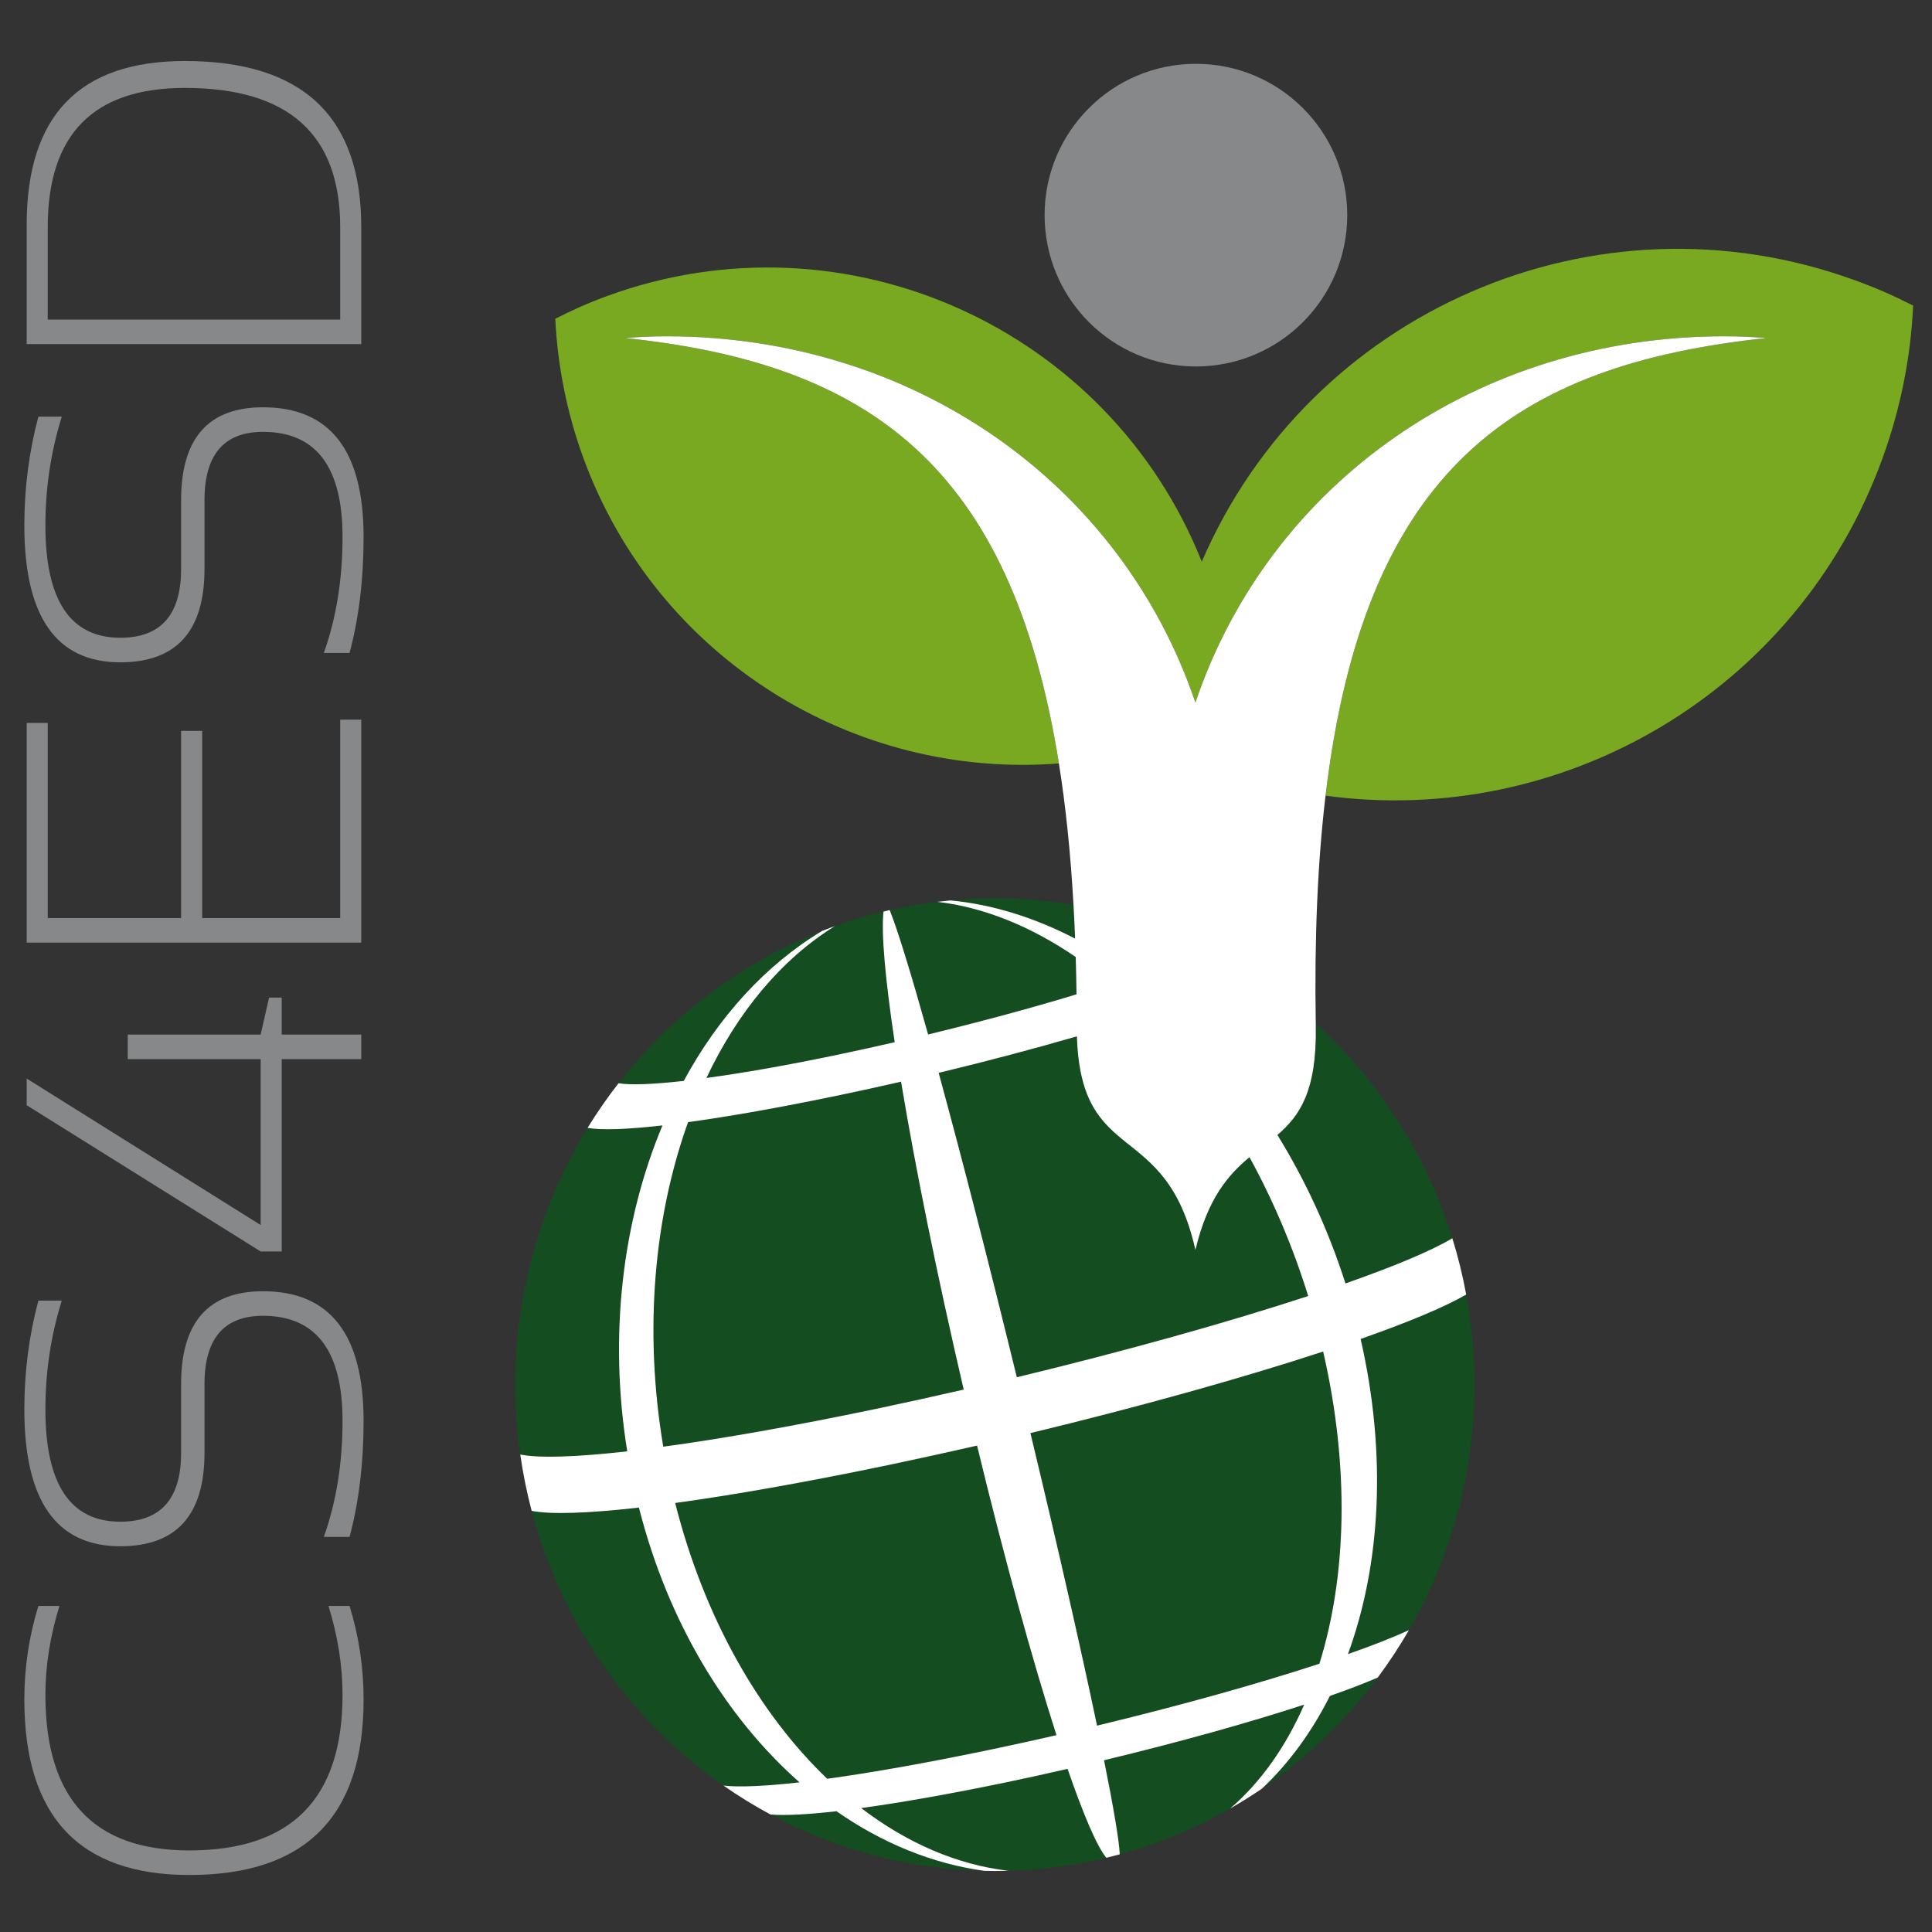 <?xml version="1.0" encoding="utf-8"?>
<!-- Generator: Adobe Illustrator 14.0.0, SVG Export Plug-In . SVG Version: 6.00 Build 43363)  -->
<!DOCTYPE svg PUBLIC "-//W3C//DTD SVG 1.1//EN" "http://www.w3.org/Graphics/SVG/1.1/DTD/svg11.dtd">
<svg version="1.1" id="Layer_1" xmlns="http://www.w3.org/2000/svg" xmlns:xlink="http://www.w3.org/1999/xlink" x="0px" y="0px"
	 width="1200px" height="1200px" viewBox="0 0 1200 1200" enable-background="new 0 0 1200 1200" xml:space="preserve">
<rect x="0" y="0" width="1200" height="1200" fill="#333333" stroke="none"/>
<path fill="#87888A" d="M836.798,133.596c0,51.951-42.075,94.026-94.025,94.026c-51.879,0-93.952-42.075-93.952-94.026
	c0-51.884,42.073-93.959,93.952-93.959C794.723,39.637,836.798,81.712,836.798,133.596z"/>
<path fill="#134D20" d="M389.597,901.444c-11.679-72.193-2.884-143.327,21.883-202.427c-22.212,2.523-38.223,3.046-46.51,1.511
	c-28.444,46.279-44.895,100.918-44.895,159.466c0,14.752,1.065,29.245,3.078,43.425C334.66,905.772,357.59,905.053,389.597,901.444z
	"/>
<path fill="#134D20" d="M518.565,575.222c-33.401,20.687-60.559,53.636-79.784,94.313c22.586-3.021,50.659-7.952,82.533-14.632
	c11.538-2.47,23.007-4.93,34.406-7.568c-5.871-38.998-8.456-67.779-6.947-81.159C538.488,568.657,528.409,571.686,518.565,575.222z"
	/>
<path fill="#134D20" d="M384.178,672.825c7.532,1.209,21.454,0.689,40.531-1.46c21.363-39.524,50.608-71.937,86.031-93.217
	C460.581,597.788,416.978,630.769,384.178,672.825z"/>
<path fill="#134D20" d="M551.78,909.963c-51.222,10.688-96.185,18.609-132.421,23.565c18.155,71.665,52.282,130.946,94.428,171.298
	c27.508-3.766,61.633-9.812,100.546-17.911c14.001-2.921,28.001-5.982,41.865-9.18c-14.639-45.558-31.942-108.107-49.329-179.844
	C588.579,902.077,570.144,906.088,551.78,909.963z"/>
<path fill="#134D20" d="M520.75,680.373c-36.164,7.525-67.76,13.115-93.368,16.599c-21.11,58.685-27.582,129.536-15.41,201.591
	c36.166-4.888,80.843-12.769,131.787-23.396c18.295-3.865,36.657-7.886,54.813-12.065c-16.606-71.271-30.116-138.259-38.912-191.246
	C546.785,674.81,533.768,677.663,520.75,680.373z"/>
<path fill="#134D20" d="M618.012,557.962c-9.344,0-18.579,0.459-27.695,1.309c26.23,2.482,52.362,10.696,77.455,23.716
	c-0.273-7.122-0.608-14.113-0.995-20.973C650.908,559.363,634.62,557.962,618.012,557.962z"/>
<path fill="#134D20" d="M582.172,560.145c-10.018,1.219-19.882,2.938-29.563,5.14c4.825,11.893,13.244,39.314,23.867,77.237
	c33.259-8.072,64.976-16.654,92.168-24.931c-0.104-7.871-0.263-15.609-0.486-23.198C640.455,575.479,611.238,563.48,582.172,560.145
	z"/>
<path fill="#134D20" d="M819.503,1033.374c16.893-54.173,18.933-121.868,2.325-193.917
	c-50.029,16.432-113.848,34.263-181.813,50.665c17.303,71.837,31.589,135.02,41.376,181.702
	C732.965,1059.406,781.506,1045.822,819.503,1033.374z"/>
<path fill="#134D20" d="M742.492,776.361c-18.445-82.29-71.007-50.992-73.605-132.673c-26.303,7.629-55.514,15.371-85.864,22.684
	c14.143,51.744,31.167,117.929,48.545,189.061c67.62-16.332,131.227-34.127,180.972-50.451c-9.532-30.725-21.912-59.7-36.462-86.24
	C763.088,729.548,750.145,744.121,742.492,776.361z"/>
<path fill="#134D20" d="M793.428,704.942c17.238,27.97,31.655,58.965,42.263,92.226c29.982-10.501,53.081-20.136,66.384-28.055
	c-16.164-52.013-45.835-97.94-84.839-133.573c0.006,0.571,0.014,1.134,0.021,1.701C817.935,677.704,807.264,693.054,793.428,704.942
	z"/>
<path fill="#134D20" d="M845.116,831.646c16.468,72.023,12.381,140.475-7.884,195.744c15.129-5.3,27.96-10.33,37.864-14.871
	c25.864-44.766,40.703-96.884,40.703-152.524c0-19.108-1.768-37.796-5.114-55.924C897.166,811.901,874.42,821.364,845.116,831.646z"
	/>
<path fill="#134D20" d="M478.558,1127.007c39.812,21.424,84.981,33.969,132.945,35.014c-32.204-4.384-63.454-17.161-91.948-37.032
	C501.25,1127.061,487.289,1127.758,478.558,1127.007z"/>
<path fill="#134D20" d="M783.819,1110.962c27.589-18.796,51.905-42.154,71.911-69.005c-8.195,3.552-18.21,7.393-29.681,11.395
	C814.826,1075.681,800.628,1095.147,783.819,1110.962z"/>
<path fill="#134D20" d="M625.448,1106.938c-34.97,7.285-65.718,12.693-90.553,16.079c28.486,21.78,59.725,35.297,91.563,38.96
	c20.846-0.59,41.144-3.357,60.704-8.081c-5.691-6.824-14.042-26.208-24.071-55.229
	C650.639,1101.552,638.04,1104.301,625.448,1106.938z"/>
<path fill="#134D20" d="M685.75,1093.325c5.972,29.752,9.433,50.194,9.751,58.416c24.231-6.607,47.235-16.234,68.611-28.456
	c18.962-16.334,34.499-38.271,45.964-64.516C775.954,1069.923,732.188,1082.142,685.75,1093.325z"/>
<path fill="#134D20" d="M396.846,936.377c-32.071,3.652-55.042,4.35-66.616,2.026c18.585,70.293,61.542,130.475,119.14,170.646
	c9.511,1.109,25.667,0.42,47.249-2.004C451.235,1067.036,415.068,1008.008,396.846,936.377z"/>
<path fill="#78A921" d="M1152.116,174.073c-161.136-58.677-338.67,19.345-405.665,174.806
	c-57.842-145.115-221.114-218.987-369-165.141c-11.335,4.102-22.112,8.899-32.547,14.26c1.394,28.652,6.958,57.58,17.249,85.956
	C407.81,409.349,530.882,484.178,657.709,474.17C628.136,288.596,539.077,225.708,388.37,209.957
	c8.486-0.692,17.04-1.079,25.662-1.079c152.585,0,282.078,90.518,328.46,227.517c46.317-136.999,175.814-227.517,328.462-227.517
	c8.837,0,17.595,0.387,26.296,1.079c-156.161,16.539-249.768,81.011-273.934,284.25c146.926,19.993,292.979-64.066,345.765-209.074
	c11.477-31.464,17.74-63.489,19.197-95.344C1176.741,183.912,1164.705,178.591,1152.116,174.073z"/>
<path fill="#FFFFFF" d="M902.074,769.113c-13.303,7.919-36.401,17.554-66.384,28.055c-10.605-33.261-25.022-64.258-42.261-92.228
	c13.834-11.887,24.505-27.238,23.826-67.699c-0.007-0.567-0.015-1.13-0.021-1.701c-0.864-53.308,1.185-100.171,6.081-141.334
	c24.166-203.239,117.772-267.711,273.934-284.25c-8.701-0.692-17.459-1.079-26.296-1.079c-152.647,0-282.145,90.518-328.462,227.517
	c-46.383-136.999-175.875-227.517-328.46-227.517c-8.622,0-17.176,0.387-25.662,1.079
	c150.708,15.751,239.766,78.639,269.339,264.214c4.248,26.672,7.267,55.882,9.067,87.844c0.387,6.857,0.722,13.847,0.995,20.966
	c-25.09-13.017-51.225-21.232-77.455-23.71c-2.725,0.25-5.442,0.545-8.145,0.874c29.06,3.336,58.283,15.336,85.986,34.248
	c0.224,7.589,0.383,15.327,0.486,23.198c-27.188,8.276-58.907,16.861-92.168,24.931c-10.624-37.923-19.042-65.344-23.867-77.237
	c-1.281,0.291-2.561,0.585-3.836,0.891c-1.508,13.38,1.077,42.161,6.947,81.159c-11.399,2.639-22.868,5.099-34.406,7.568
	c-31.874,6.68-59.947,11.61-82.533,14.632c19.226-40.677,46.383-73.625,79.784-94.313c-2.625,0.941-5.237,1.914-7.825,2.926
	c-35.423,21.281-64.668,53.693-86.031,93.217c-19.077,2.149-33,2.669-40.531,1.46c-6.897,8.841-13.304,18.093-19.208,27.703
	c8.288,1.535,24.298,1.013,46.51-1.511c-24.767,59.1-33.562,130.233-21.883,202.427c-32.007,3.608-54.938,4.328-66.444,1.975
	c1.689,11.903,4.063,23.572,7.077,34.984c11.574,2.323,34.545,1.626,66.616-2.026c18.223,71.631,54.389,130.659,99.773,170.668
	c-21.583,2.424-37.738,3.113-47.249,2.004c9.355,6.529,19.098,12.531,29.188,17.958c8.731,0.751,22.693,0.054,40.997-2.019
	c28.494,19.871,59.744,32.648,91.948,37.032c2.163,0.043,4.327,0.081,6.509,0.081c2.824,0,5.641-0.044,8.446-0.125
	c-31.838-3.663-63.077-17.18-91.563-38.96c24.835-3.386,55.583-8.794,90.553-16.079c12.592-2.637,25.19-5.386,37.643-8.271
	c10.029,29.021,18.38,48.404,24.071,55.229c2.798-0.671,5.575-1.393,8.339-2.154c-0.318-8.222-3.779-28.664-9.751-58.416
	c46.438-11.184,90.204-23.402,124.326-34.556c-11.465,26.245-27.002,48.182-45.964,64.516c6.735-3.858,13.313-7.958,19.707-12.323
	c16.809-15.814,31.007-35.281,42.23-57.61c11.471-4.002,21.485-7.843,29.681-11.395c7-9.404,13.468-19.234,19.366-29.438
	c-9.904,4.541-22.735,9.571-37.864,14.871c20.265-55.27,24.352-123.721,7.884-195.744c29.304-10.281,52.05-19.744,65.569-27.575
	C908.49,792.161,905.604,780.489,902.074,769.113z M668.887,643.687v0.002c2.599,81.681,55.16,50.383,73.605,132.673
	c7.652-32.24,20.596-46.813,33.586-57.62l0,0c14.55,26.535,26.93,55.512,36.462,86.24c-49.745,16.324-113.352,34.119-180.972,50.451
	c-17.379-71.132-34.403-137.316-48.545-189.061C613.371,659.065,642.582,651.317,668.887,643.687z M427.382,696.972
	c25.608-3.483,57.205-9.073,93.368-16.599c13.018-2.71,26.035-5.563,38.91-8.518c8.796,52.987,22.306,119.975,38.912,191.246
	c-18.156,4.18-36.518,8.2-54.813,12.065c-50.943,10.627-95.621,18.508-131.787,23.396
	C399.8,826.508,406.272,755.656,427.382,696.972z M614.333,1086.915c-38.913,8.1-73.038,14.146-100.546,17.911
	c-42.146-40.352-76.272-99.633-94.428-171.298c36.236-4.956,81.199-12.877,132.421-23.565c18.364-3.875,36.798-7.886,55.089-12.071
	c17.387,71.736,34.69,134.286,49.329,179.844C642.334,1080.933,628.334,1083.994,614.333,1086.915z M819.503,1033.374
	c-37.997,12.448-86.538,26.032-138.112,38.45c-9.787-46.683-24.073-109.865-41.376-181.702
	c67.966-16.402,131.784-34.233,181.813-50.665C838.436,911.506,836.396,979.201,819.503,1033.374z"/>
<g>
	<path fill="#87888A" d="M217.117,997.47c5.813,18.893,8.72,38.27,8.72,58.131c0,72.66-36.088,108.992-108.266,108.992
		c-68.302,0-102.454-36.332-102.454-108.992c0-19.861,2.907-39.238,8.719-58.131h13.08c-5.813,18.893-8.721,37.302-8.721,55.224
		c0,64.428,29.792,96.64,89.375,96.64c63.459,0,95.187-32.212,95.187-96.64c0-17.922-2.906-36.331-8.719-55.224H217.117z"/>
	<path fill="#87888A" d="M217.117,954.6h-15.985c7.752-21.801,11.625-45.825,11.625-72.081c0-43.498-16.469-65.252-49.41-65.252
		c-24.219,0-36.331,14.147-36.331,42.436v42.725c0,38.657-17.439,57.984-52.317,57.984c-39.72,0-59.583-28.338-59.583-85.015
		c0-23.251,2.907-45.776,8.719-67.574h14.532c-6.779,21.798-10.172,44.323-10.172,67.574c0,46.505,15.502,69.756,46.504,69.756
		c25.191,0,37.785-14.242,37.785-42.726v-42.725c0-38.46,16.955-57.692,50.863-57.692c41.66,0,62.489,26.837,62.489,80.509
		C225.837,908.774,222.931,932.799,217.117,954.6z"/>
	<path fill="#87888A" d="M224.384,642.59v15.258h-49.411v119.457h-13.078L16.571,686.478V669.91l145.324,90.973V657.848H79.351
		V642.59h82.545l5.231-22.961h7.847v22.961H224.384z"/>
	<path fill="#87888A" d="M16.571,449.02H29.65v121.199h82.835V453.96h13.079v116.258h85.741V446.984h13.079v138.492H16.571V449.02z"
		/>
	<path fill="#87888A" d="M217.117,405.566h-15.985c7.752-21.797,11.625-45.824,11.625-72.08c0-43.5-16.469-65.25-49.41-65.25
		c-24.219,0-36.331,14.146-36.331,42.434v42.725c0,38.657-17.439,57.984-52.317,57.984c-39.72,0-59.583-28.338-59.583-85.014
		c0-23.251,2.907-45.777,8.719-67.576h14.532c-6.779,21.799-10.172,44.325-10.172,67.576c0,46.503,15.502,69.755,46.504,69.755
		c25.191,0,37.785-14.242,37.785-42.726V310.67c0-38.46,16.955-57.694,50.863-57.694c41.66,0,62.489,26.837,62.489,80.51
		C225.837,359.742,222.931,383.769,217.117,405.566z"/>
	<path fill="#87888A" d="M224.384,213.74H16.571v-74.116c0-67.816,32.748-101.727,98.238-101.727
		c73.051,0,109.575,34.395,109.575,103.18V213.74z M211.305,141.077c0-57.643-32.164-86.467-96.496-86.467
		c-56.771,0-85.16,28.824-85.16,86.467v57.403h181.655V141.077z"/>
</g>
</svg>
